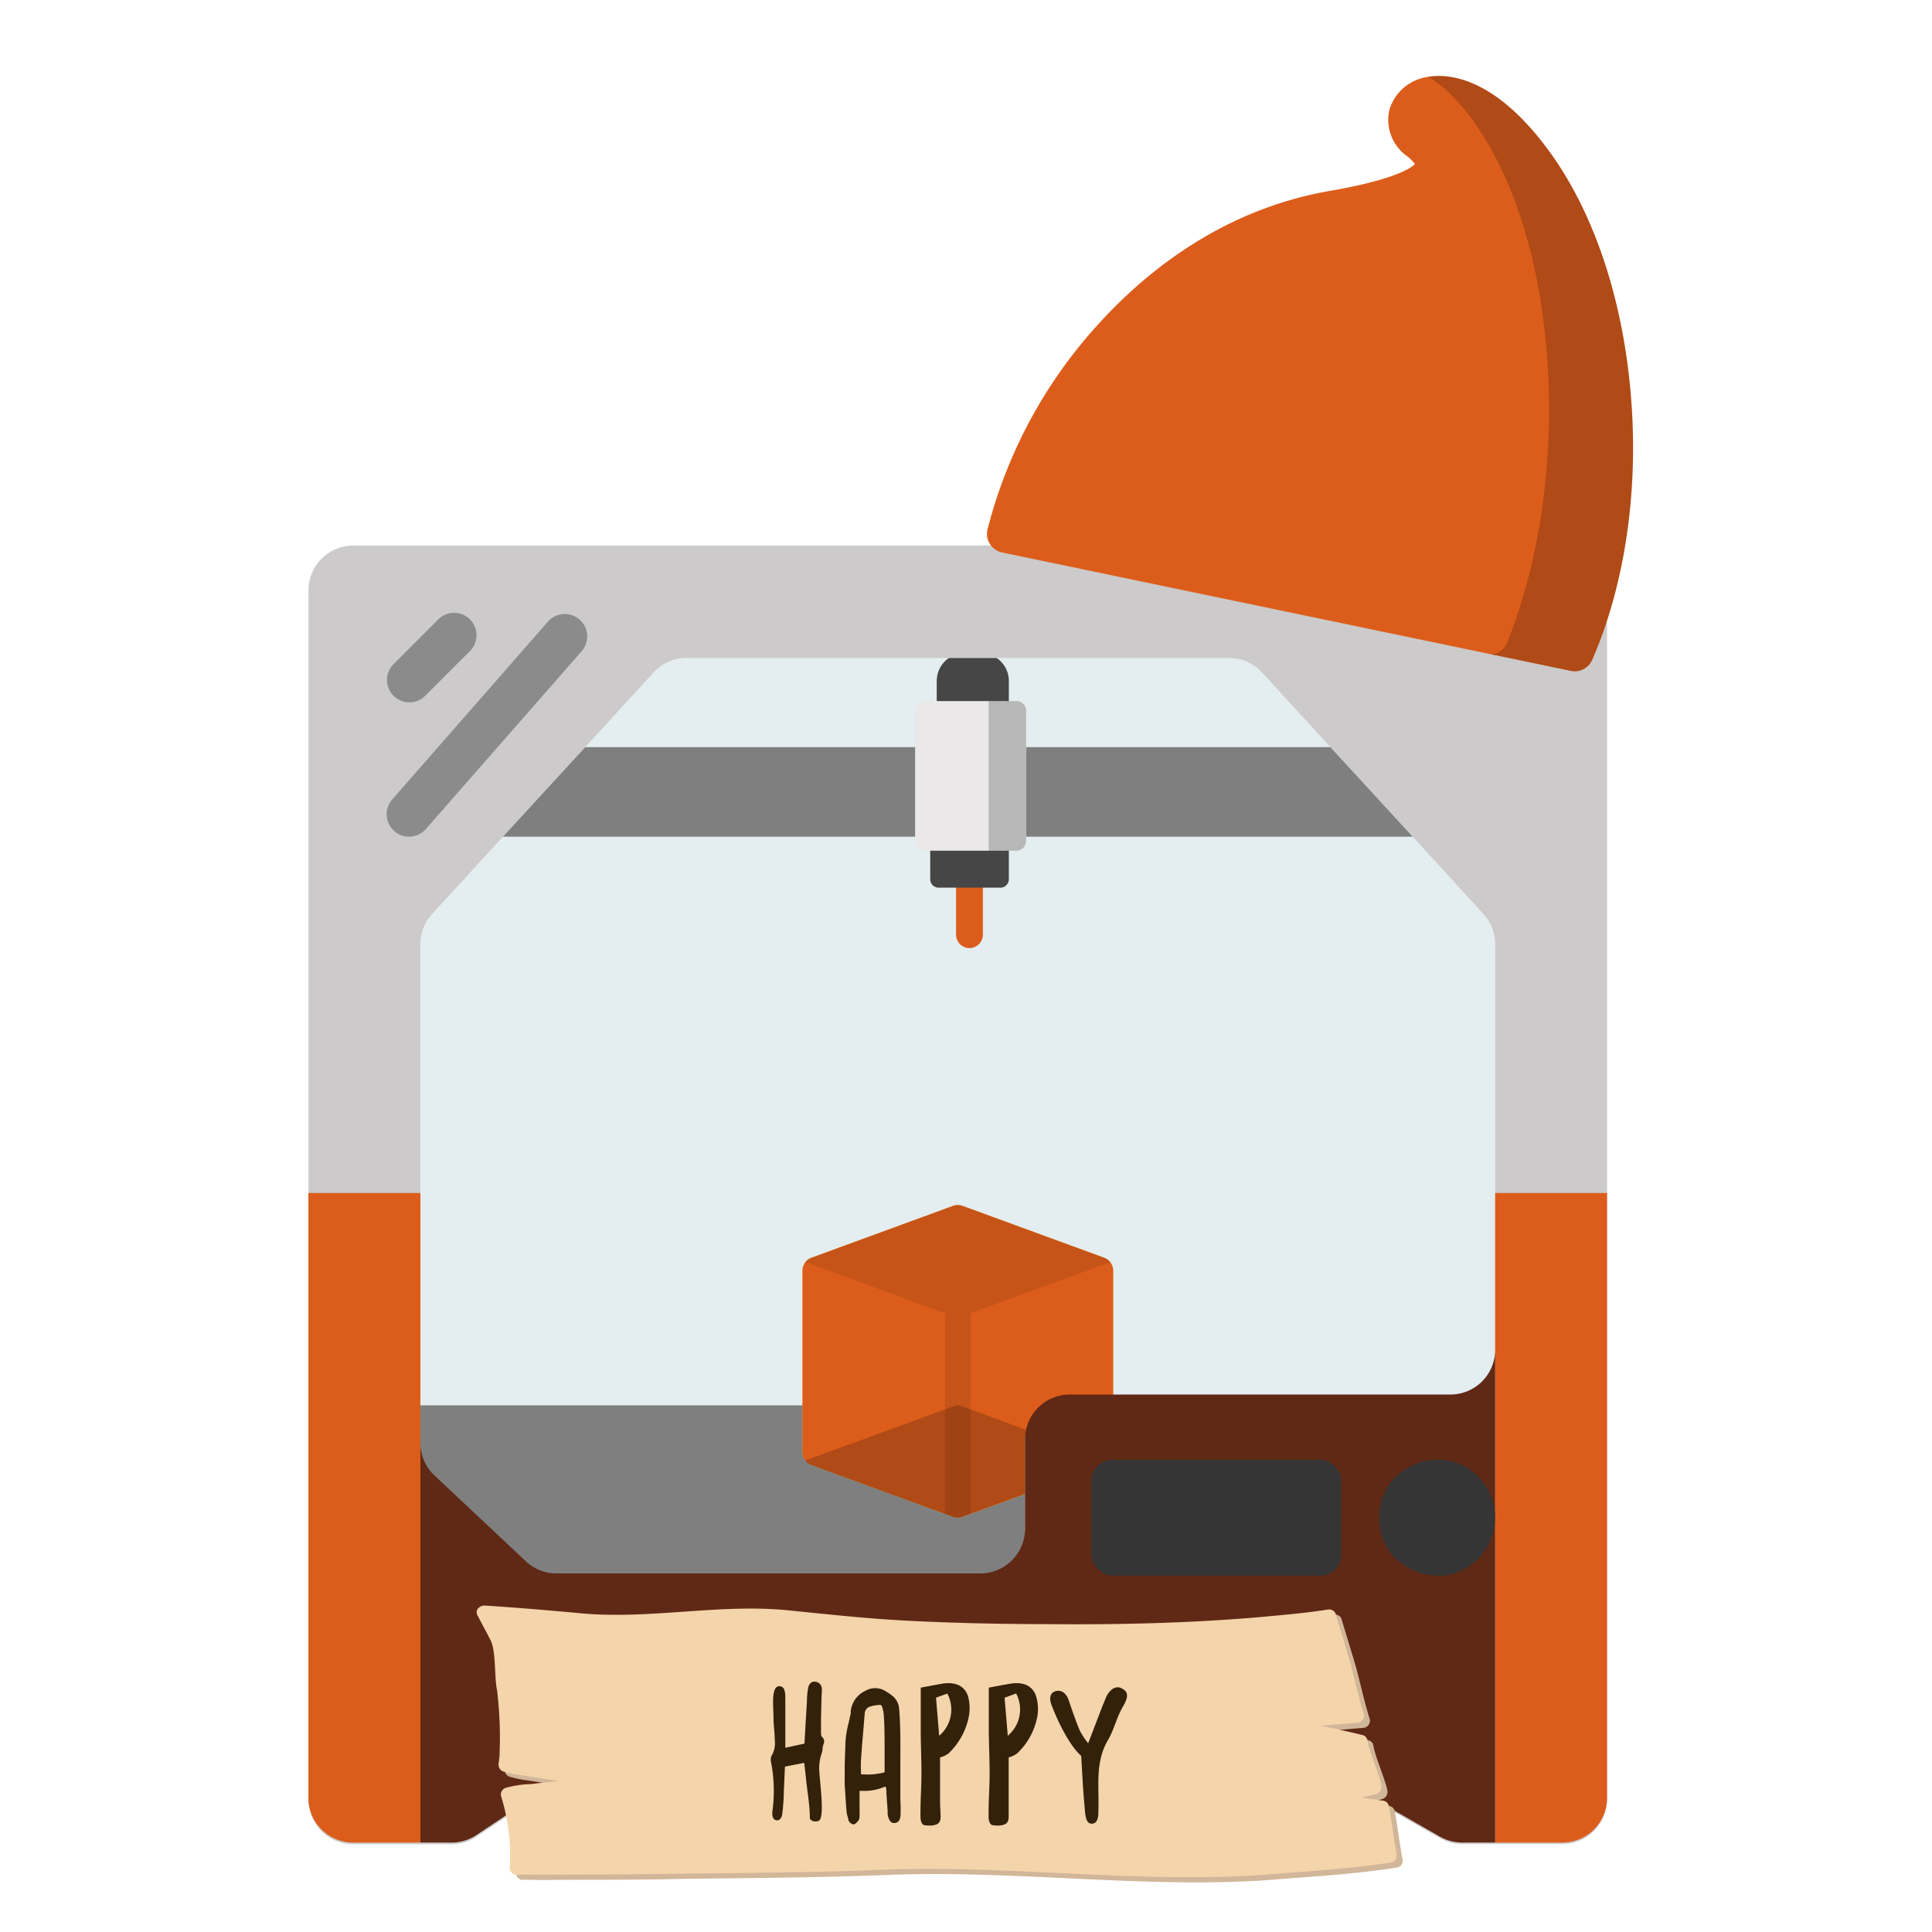 <svg xmlns="http://www.w3.org/2000/svg" id="Capa_1" data-name="Capa 1" viewBox="0 0 216 216"><defs><style>.cls-1{fill:#e4edef}.cls-2{fill:#7f7f7f}.cls-3{fill:#efb525}.cls-4{fill:#dc5d1b}.cls-5{opacity:.1}.cls-6{opacity:.2}.cls-7{fill:#eae8e8}.cls-8{fill:#b7b7b7}.cls-9{fill:#464646}.cls-10{fill:#cccaca}.cls-11{fill:#8c8b8b}.cls-12{fill:#602915}.cls-13{fill:#353535}.cls-14{fill:#d1b699}.cls-15{fill:#f4d4ab}.cls-16{fill:#33210a}</style></defs><title>dwarf</title><path d="M167.16,105.51v45.61a5,5,0,0,1-5,5H119.6a5,5,0,0,0-5,5v20a5,5,0,0,1-5,5h-38a5,5,0,0,1-3.56-1.48L48.48,165.11A5,5,0,0,1,47,161.56v-56a5,5,0,0,1,1.33-3.38l7.86-8.59,9.19-10,7.68-8.39a5,5,0,0,1,3.68-1.63h60.68a5,5,0,0,1,3.68,1.63l7.69,8.39,9.19,10,7.86,8.59A5,5,0,0,1,167.16,105.51Z" class="cls-1"/><polygon points="46.99 176.16 167.16 176.16 167.16 157.12 47 157.12 46.99 176.16" class="cls-2"/><polygon points="157.98 93.54 56.19 93.54 65.38 83.53 148.79 83.53 157.98 93.54" class="cls-2"/><path d="M106.55,134.82l-15.83,5.8a1.54,1.54,0,0,0-1,1.45v20.26a1.57,1.57,0,0,0,1,1.46l15.83,5.79a1.49,1.49,0,0,0,1.06,0l15.84-5.79a1.56,1.56,0,0,0,1-1.46V142.07a1.53,1.53,0,0,0-1-1.45l-15.84-5.8A1.61,1.61,0,0,0,106.55,134.82Z" class="cls-3"/><path d="M106.55,134.82l-15.83,5.8a1.54,1.54,0,0,0-1,1.45v20.26a1.57,1.57,0,0,0,1,1.46l15.83,5.79a1.49,1.49,0,0,0,1.06,0l15.84-5.79a1.56,1.56,0,0,0,1-1.46V142.07a1.53,1.53,0,0,0-1-1.45l-15.84-5.8A1.61,1.61,0,0,0,106.55,134.82Z" class="cls-4"/><path d="M123.45,140.62l-15.84-5.8a1.61,1.61,0,0,0-1.06,0l-15.83,5.8a1.48,1.48,0,0,0-.68.49l16.72,6.12a.91.91,0,0,0,.65,0l16.72-6.12A1.59,1.59,0,0,0,123.45,140.62Z" class="cls-5"/><path d="M107.41,157.17a1,1,0,0,0-.65,0L90,163.29a1.5,1.5,0,0,0,.68.5l15.83,5.79a1.49,1.49,0,0,0,1.06,0l15.84-5.79a1.61,1.61,0,0,0,.68-.5Z" class="cls-6"/><path d="M107.41,147.23a.91.91,0,0,1-.65,0l-1.11-.41v22.43l.9.33a1.49,1.49,0,0,0,1.06,0l.91-.33V146.82Z" class="cls-5"/><path d="M108.4,106a1.51,1.51,0,0,1-1.51-1.51V97.17a1.51,1.51,0,1,1,3,0v7.27A1.52,1.52,0,0,1,108.4,106Z" class="cls-4"/><path d="M113.62,95.11H103.41a1.1,1.1,0,0,1-1.1-1.1V79.47a1.09,1.09,0,0,1,1.1-1.09h10.21a1.09,1.09,0,0,1,1.1,1.09V94A1.1,1.1,0,0,1,113.62,95.11Z" class="cls-7"/><path d="M110.53,78.38V95.11h3.09a1.1,1.1,0,0,0,1.1-1.1V79.47a1.09,1.09,0,0,0-1.1-1.09Z" class="cls-8"/><path d="M112.79,78.38h-8.06V76.13a3.1,3.1,0,0,1,3.1-3.1h1.86a3.1,3.1,0,0,1,3.1,3.1Z" class="cls-9"/><path d="M111.86,99.24h-6.92a.94.94,0,0,1-.94-.94V95.11h8.79V98.3A.94.94,0,0,1,111.86,99.24Z" class="cls-9"/><path d="M174.67,61H39.49a5,5,0,0,0-5,5V201.19a5,5,0,0,0,5,5h11a5,5,0,0,0,2.78-.84L65.77,197a5,5,0,0,1,2.77-.84H143.3a5,5,0,0,1,2.49.66l15.21,8.7a5.06,5.06,0,0,0,2.49.65h11.18a5,5,0,0,0,5-5V66A5,5,0,0,0,174.67,61Zm-7.51,90.12a5,5,0,0,1-5,5H119.6a5,5,0,0,0-5,5v10a5,5,0,0,1-5,5H62.23a5,5,0,0,1-3.56-1.47l-10.19-9.57A5,5,0,0,1,47,161.56v-56a5,5,0,0,1,1.33-3.38l7.86-8.59,9.19-10,7.68-8.39a5,5,0,0,1,3.68-1.63h60.68a5,5,0,0,1,3.68,1.63l7.69,8.39,9.19,10,7.86,8.59a5,5,0,0,1,1.32,3.38Z" class="cls-10"/><path d="M45.72,93.54a2.51,2.51,0,0,1-1.88-4.15l17.52-20a2.51,2.51,0,0,1,3.77,3.3l-17.52,20A2.52,2.52,0,0,1,45.72,93.54Z" class="cls-11"/><path d="M45.72,78.52A2.5,2.5,0,0,1,44,74.25l5-5a2.5,2.5,0,0,1,3.54,3.54l-5,5A2.47,2.47,0,0,1,45.72,78.52Z" class="cls-11"/><path d="M182.34,44.3c-.86-10.58-4-20.16-8.86-27-6.4-9-11.86-9.08-13.91-8.69a5.21,5.21,0,0,0-4.25,3.73,5,5,0,0,0,2,5.13,4.1,4.1,0,0,1,.87.87c-.39.41-2.17,1.73-9.5,3-12.37,2.15-21,9.43-26.14,15.17a53.71,53.71,0,0,0-12.15,22.7,2.11,2.11,0,0,0,.28,1.62,2.16,2.16,0,0,0,1.36.94L175.6,75A2.12,2.12,0,0,0,178,73.79C181.66,65.4,183.21,54.92,182.34,44.3Z" class="cls-4"/><path d="M182.34,44.3c-.86-10.58-4-20.16-8.86-27-6.28-8.84-11.66-9.07-13.79-8.71,1.92,1.15,4.15,3.3,6.5,7.19,4,6.65,6.47,16.09,6.92,26.57s-1.18,21-4.6,29.45a1.92,1.92,0,0,1-2.1,1.29L175.6,75A2.12,2.12,0,0,0,178,73.79C181.66,65.4,183.21,54.92,182.34,44.3Z" class="cls-6"/><path d="M47,133.38H34.48V201a5,5,0,0,0,5,5H47V133.38Z" class="cls-4"/><path d="M167.16,133.38V206h7.51a5,5,0,0,0,5-5V133.38Z" class="cls-4"/><path d="M162.16,155.91H119.6a5,5,0,0,0-5,5v10a5,5,0,0,1-5,5H62.23a5,5,0,0,1-3.56-1.47l-10.19-9.57A5,5,0,0,1,47,161.34V206h3.49a5,5,0,0,0,2.78-.84l12.5-8.33a5,5,0,0,1,2.77-.84H143.3a5,5,0,0,1,2.49.66l15.21,8.7a5.06,5.06,0,0,0,2.49.65h3.67V150.9A5,5,0,0,1,162.16,155.91Z" class="cls-12"/><path d="M160.68,176.16a10.26,10.26,0,0,1-1.23-.13,4.41,4.41,0,0,1-1.23-.39,5.14,5.14,0,0,1-1.17-.59c-.32-.26-.64-.52-1-.77a6.59,6.59,0,0,1,0-9.21l1-.77a4.76,4.76,0,0,1,1.17-.59,3.84,3.84,0,0,1,1.23-.39,6.48,6.48,0,0,1,5.83,1.75c.26.33.52.65.78,1a3.77,3.77,0,0,1,.59,1.1,4.09,4.09,0,0,1,.38,1.23,7.35,7.35,0,0,1,.13,1.24A8.06,8.06,0,0,1,167,171a4.33,4.33,0,0,1-.38,1.17,5.35,5.35,0,0,1-.59,1.17l-.78,1-1,.77a4.7,4.7,0,0,1-1.16.59,4.48,4.48,0,0,1-1.24.39,9.85,9.85,0,0,1-1.23.13Z" class="cls-13"/><rect width="27.99" height="12.96" x="121.99" y="163.2" class="cls-13" rx="2.4"/><path d="M156.81,207.89c-.29-1.41-.58-3.95-.87-5.36a.76.76,0,0,0-.7-.64l-2.32-.34,1.55-.39a.84.84,0,0,0,.65-.92c-.17-1.08-1.41-3.94-1.57-5.06a.73.73,0,0,0-.49-.6c-1.57-.39-3.18-.76-4.8-1.06l4.24-.35a.81.81,0,0,0,.6-1.1c-.6-1.91-1-3.88-1.54-5.83-.52-1.78-1.06-3.49-1.59-5.28a.78.78,0,0,0-.86-.44c-2.62.42-5.3.64-8,.88-7.77.65-15.53.83-23.28.75-5,0-10-.1-14.9-.33s-9.06-.69-14-1.2c-7.66-.8-15.37,1-23.08.34-3.67-.33-7.33-.64-11-.88a.78.78,0,0,0-.55.19.62.62,0,0,0-.32.65.67.67,0,0,0,.09.26c.35.64.65,1.27,1,1.9.15.28.29.56.45.85.65,1.19.41,4.25.74,5.6a46.27,46.27,0,0,1,.29,6.92,7.84,7.84,0,0,1-.07.84c0,.38-.2.63.09.11a.81.81,0,0,0,.35,1.22,12.54,12.54,0,0,0,2.06.43c1.41.21,2.79.45,4.2.67h0c-1,.09-2,.17-3.07.32a12.07,12.07,0,0,0-2.94.43.83.83,0,0,0-.48.86,22.14,22.14,0,0,1,1,7.93v.09a.77.77,0,0,0,.91.81h.42c1.82.05,3.63,0,5.46,0,4,0,8,0,12-.1,7.69-.09,15.44-.15,23.14-.45,13.73-.54,28.49,1.55,42.18.58,4.87-.39,9.7-.65,14.49-1.41A.77.77,0,0,0,156.81,207.89Z" class="cls-14"/><path d="M156.15,207.32c-.29-1.41-.58-3.95-.87-5.36a.76.76,0,0,0-.7-.65l-2.33-.34,1.56-.38a.86.86,0,0,0,.64-.92c-.17-1.09-1.4-3.95-1.56-5.07a.76.76,0,0,0-.49-.6c-1.58-.39-3.18-.76-4.8-1.06l4.23-.34a.81.81,0,0,0,.6-1.1c-.59-1.91-1-3.89-1.53-5.83-.53-1.79-1.06-3.5-1.59-5.29a.79.79,0,0,0-.86-.43c-2.63.42-5.31.63-8,.88-7.77.65-15.53.82-23.29.75-5,0-10-.11-14.9-.34s-9.05-.69-14-1.19c-7.66-.8-15.37,1-23.09.34-3.66-.34-7.32-.65-11-.89a.88.88,0,0,0-.56.19.64.64,0,0,0-.31.66.73.73,0,0,0,.09.26c.34.63.65,1.26,1,1.89l.44.85c.65,1.19.42,4.25.74,5.6a43.81,43.81,0,0,1,.29,6.92,6.25,6.25,0,0,1-.06.85c0,.37-.2.63.08.11a.81.81,0,0,0,.35,1.21,11,11,0,0,0,2.07.43l4.2.67h0c-1,.1-2.05.17-3.07.32a11.55,11.55,0,0,0-2.94.44.81.81,0,0,0-.49.85,22.17,22.17,0,0,1,1,7.93.28.28,0,0,1,0,.09.78.78,0,0,0,.92.82h.41c1.82,0,3.64,0,5.47,0,4,0,8-.06,12-.11,7.7-.08,15.45-.14,23.14-.45,13.73-.53,28.5,1.55,42.19.58,4.87-.39,9.7-.65,14.49-1.4A.78.78,0,0,0,156.15,207.32Z" class="cls-15"/><path d="M91.87,196a5.28,5.28,0,0,0-.28,1.94c.15,2.09.63,5.47-.12,5.66-.56.14-.93-.12-.93-.37,0-1.45-.28-2.88-.42-4.31-.06-.59-.13-1.17-.21-1.83l-2.15.42c-.05.93-.08,1.88-.13,2.82,0,.58-.07,1.74-.16,2.32,0,.38-.23,1-.73.84s-.41-.86-.34-1.33a17,17,0,0,0-.21-5.23,1,1,0,0,1,.09-.66,2.71,2.71,0,0,0,.34-1.71c0-.86-.15-1.71-.14-2.56,0-1.16-.31-3.48.65-3.48.73,0,.66,1,.67,1.53,0,1.29,0,2.58,0,3.86v1.49l2.14-.46c.09-1.56.17-3.07.27-4.57a10.24,10.24,0,0,1,.14-1.66c.12-.57.48-.78.9-.68s.67.44.64,1c-.07,1-.07,2.1-.1,3.15,0,.46,0,.92,0,1.38,0,.19,0,.46.06.57a.71.71,0,0,1,.21.9C91.93,195.35,92,195.69,91.87,196Z" class="cls-16"/><path d="M100.69,202.64c0,.38,0,1.07-.61,1.17a.63.63,0,0,1-.48-.11,1.55,1.55,0,0,1-.36-1.07v-.06c0-.39-.06-.79-.08-1.19l-.06-1c0-.2,0-.4-.08-.6v-.05l-.27.09a5.5,5.5,0,0,1-2.29.4h-.36l0,2a4.81,4.81,0,0,1,0,.5c0,.08,0,.19,0,.38a.87.87,0,0,1-.15.47c-.17.2-.35.4-.55.4h0a.74.74,0,0,1-.56-.53c0-.18-.07-.29-.09-.38a2.8,2.8,0,0,1-.11-.64c-.06-.66-.1-1.31-.14-2l-.06-.88s0-.08,0-.12a1.13,1.13,0,0,1,0-.26c0-.49,0-1,0-1.48,0-.93.06-1.86.08-2.8a10.09,10.09,0,0,1,.35-2.21l.18-.84a1.66,1.66,0,0,1,.06-.21.79.79,0,0,0,0-.24,2.84,2.84,0,0,1,1.63-2.34,2.18,2.18,0,0,1,2.38.11l.12.07a3.19,3.19,0,0,1,.44.31,2,2,0,0,1,.84,1.46c.16,1.86.15,3.74.14,5.56v1.21c0,.75,0,1.51,0,2.26l0,1.22C100.69,201.73,100.7,202.19,100.69,202.64Zm-1.79-4.49V198c0-.17,0-.33,0-.49l0-1.81c0-1.31,0-2.63-.09-3.94a3.32,3.32,0,0,0-.22-1c0-.05-.11-.13-.16-.15a4,4,0,0,0-1.16.19.84.84,0,0,0-.59.71l-.13,1.62c-.11,1.21-.21,2.42-.29,3.63a10,10,0,0,0,0,1.22c0,.13,0,.26,0,.38A7.56,7.56,0,0,0,98.9,198.15Z" class="cls-16"/><path d="M108.34,191.77a7.7,7.7,0,0,1-2.31,4.28,2.85,2.85,0,0,1-.93.43v4.89c0,.58.05,1.15.06,1.73,0,.73-.32.93-1.07,1-.33,0-.77,0-.91-.12-.33-.33-.27-.94-.27-1.42,0-1.42.11-2.84.11-4.26s-.07-3.08-.08-4.62c0-1.69,0-3.37,0-5,.93-.17,1.67-.32,2.4-.44,1.39-.23,2.45.18,2.87,1.34A5.05,5.05,0,0,1,108.34,191.77Zm-2.43-2.43c-.46.17-.94.34-1.26.47.13,1.6.24,2.91.35,4.25A3.83,3.83,0,0,0,105.91,189.34Z" class="cls-16"/><path d="M116,191.77a7.62,7.62,0,0,1-2.3,4.28,2.85,2.85,0,0,1-.93.43c0,1.62,0,3.26,0,4.89,0,.58,0,1.15,0,1.73,0,.73-.31.93-1.07,1-.32,0-.77,0-.9-.12-.34-.33-.27-.94-.27-1.42,0-1.42.11-2.84.11-4.26s-.07-3.08-.09-4.62c0-1.69,0-3.37,0-5,.93-.17,1.66-.32,2.4-.44,1.39-.23,2.45.18,2.87,1.34A5.05,5.05,0,0,1,116,191.77Zm-2.42-2.43-1.27.47c.14,1.6.25,2.91.36,4.25A3.83,3.83,0,0,0,113.61,189.34Z" class="cls-16"/><path d="M125.57,190.76c-.7,1.16-1,2.57-1.66,3.72-1.53,2.53-1,5.27-1.11,8,0,.45,0,1.41-.75,1.41s-.72-1.25-.8-2c-.17-1.79-.25-3.59-.37-5.58-1.33-1.18-2.61-3.83-3.31-5.67-.35-.91-.07-1.42.43-1.56.68-.2,1.2.22,1.48,1,.33,1,.83,2.42,1.24,3.4a8.62,8.62,0,0,0,.94,1.42c.59-1.53,1.1-2.88,1.62-4.22.09-.23.2-.45.28-.68.35-.95,1.12-1.75,2-1.15C126.28,189.26,126,190,125.57,190.76Z" class="cls-16"/></svg>